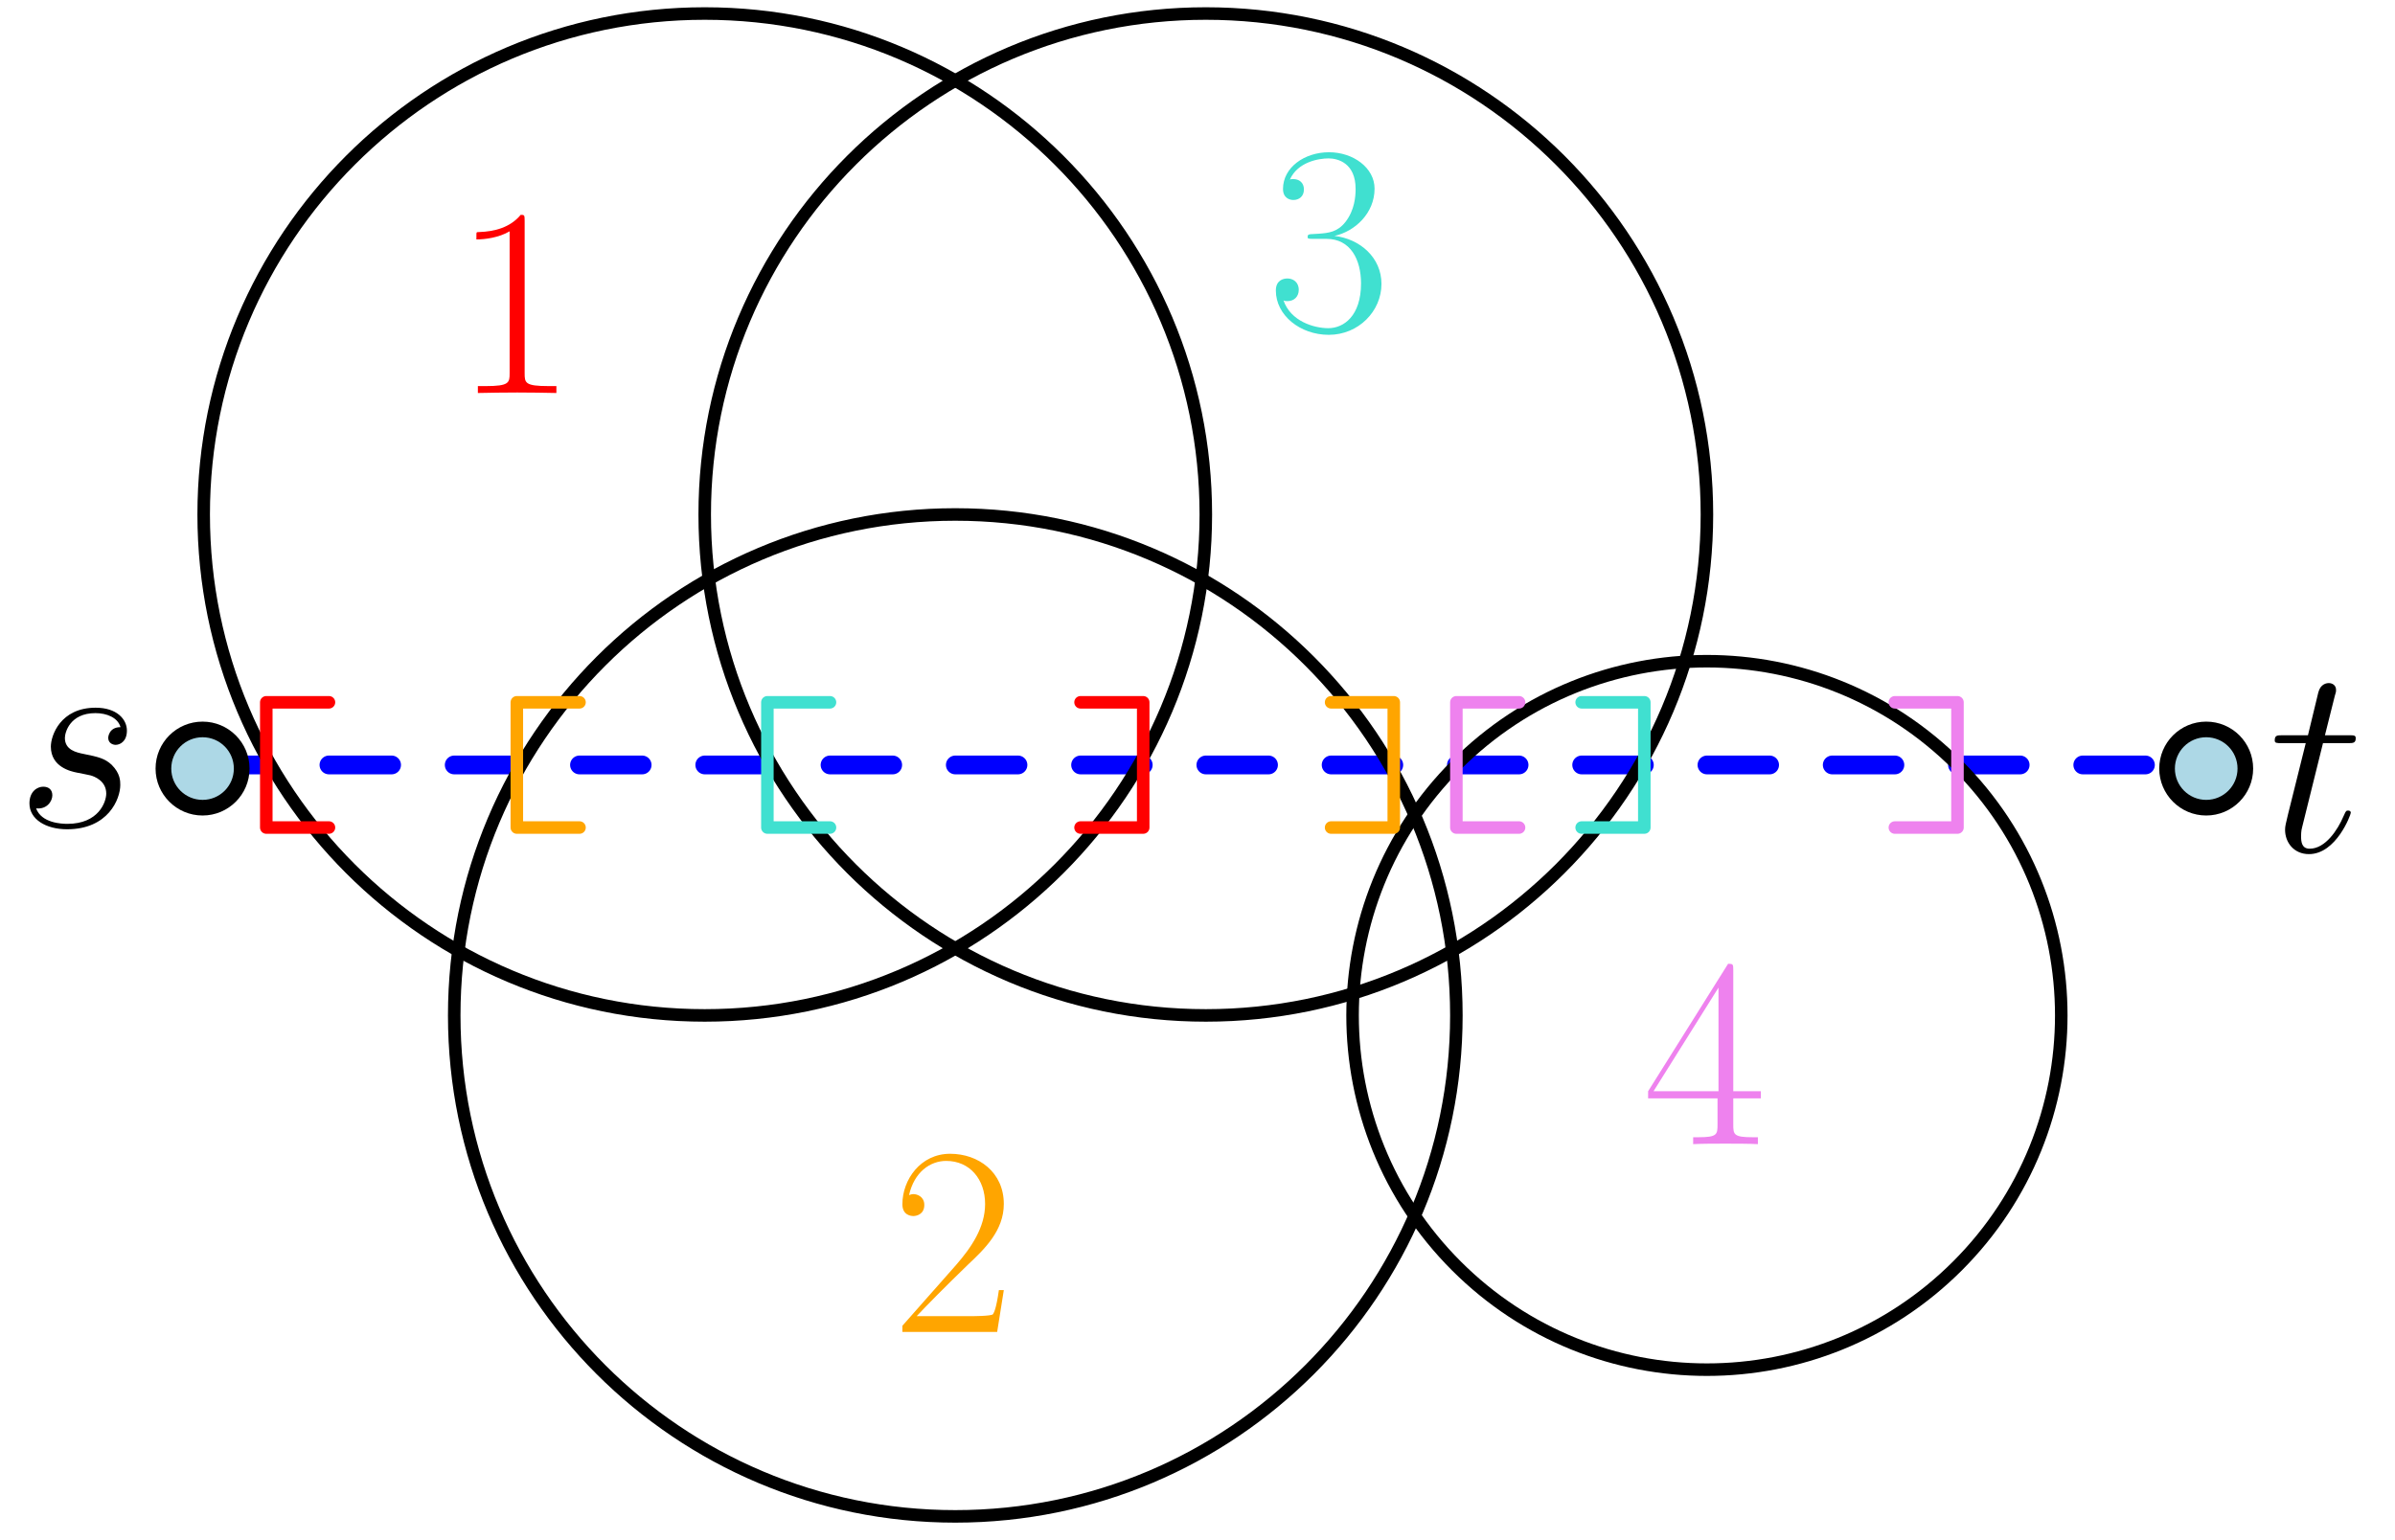<?xml version="1.0" encoding="UTF-8"?>
<svg xmlns="http://www.w3.org/2000/svg" xmlns:xlink="http://www.w3.org/1999/xlink" width="152.027" height="97.8" viewBox="0 0 152.027 97.8">
<defs>
<g>
<g id="glyph-0-0">
<path d="M 3.906 -3.422 C 4.188 -3.375 4.656 -3.266 4.75 -3.25 C 4.984 -3.188 5.75 -2.906 5.75 -2.094 C 5.75 -1.562 5.266 -0.172 3.281 -0.172 C 2.922 -0.172 1.641 -0.219 1.297 -1.156 C 1.984 -1.078 2.328 -1.609 2.328 -1.984 C 2.328 -2.344 2.094 -2.531 1.75 -2.531 C 1.375 -2.531 0.875 -2.234 0.875 -1.469 C 0.875 -0.469 1.906 0.172 3.266 0.172 C 5.875 0.172 6.641 -1.75 6.641 -2.641 C 6.641 -2.891 6.641 -3.375 6.094 -3.922 C 5.656 -4.328 5.25 -4.422 4.328 -4.609 C 3.859 -4.703 3.125 -4.859 3.125 -5.625 C 3.125 -5.969 3.438 -7.203 5.062 -7.203 C 5.781 -7.203 6.484 -6.922 6.656 -6.312 C 5.906 -6.312 5.875 -5.656 5.875 -5.641 C 5.875 -5.281 6.188 -5.188 6.344 -5.188 C 6.594 -5.188 7.062 -5.375 7.062 -6.094 C 7.062 -6.812 6.422 -7.547 5.078 -7.547 C 2.844 -7.547 2.234 -5.781 2.234 -5.078 C 2.234 -3.781 3.5 -3.5 3.906 -3.422 Z M 3.906 -3.422 "/>
</g>
<g id="glyph-0-1">
<path d="M 3.438 -6.875 L 5.016 -6.875 C 5.344 -6.875 5.516 -6.875 5.516 -7.188 C 5.516 -7.375 5.406 -7.375 5.062 -7.375 L 3.562 -7.375 L 4.188 -9.875 C 4.266 -10.109 4.266 -10.141 4.266 -10.266 C 4.266 -10.547 4.031 -10.688 3.812 -10.688 C 3.672 -10.688 3.281 -10.641 3.141 -10.094 L 2.484 -7.375 L 0.875 -7.375 C 0.531 -7.375 0.375 -7.375 0.375 -7.047 C 0.375 -6.875 0.5 -6.875 0.828 -6.875 L 2.344 -6.875 L 1.219 -2.359 C 1.078 -1.766 1.031 -1.594 1.031 -1.375 C 1.031 -0.562 1.594 0.172 2.547 0.172 C 4.281 0.172 5.203 -2.328 5.203 -2.453 C 5.203 -2.547 5.141 -2.594 5.031 -2.594 C 5 -2.594 4.922 -2.594 4.891 -2.531 C 4.875 -2.516 4.859 -2.5 4.734 -2.219 C 4.375 -1.375 3.594 -0.172 2.594 -0.172 C 2.094 -0.172 2.047 -0.594 2.047 -0.969 C 2.047 -1 2.047 -1.312 2.109 -1.516 Z M 3.438 -6.875 "/>
</g>
<g id="glyph-1-0">
<path d="M 4.547 -10.938 C 4.547 -11.297 4.531 -11.312 4.297 -11.312 C 3.625 -10.5 2.625 -10.25 1.656 -10.219 C 1.609 -10.219 1.516 -10.219 1.5 -10.188 C 1.484 -10.141 1.484 -10.109 1.484 -9.75 C 2.016 -9.75 2.906 -9.859 3.594 -10.266 L 3.594 -1.25 C 3.594 -0.656 3.562 -0.438 2.094 -0.438 L 1.578 -0.438 L 1.578 0 C 2.391 -0.016 3.25 -0.031 4.078 -0.031 C 4.891 -0.031 5.75 -0.016 6.562 0 L 6.562 -0.438 L 6.062 -0.438 C 4.578 -0.438 4.547 -0.641 4.547 -1.25 Z M 4.547 -10.938 "/>
</g>
<g id="glyph-1-1">
<path d="M 7.141 -2.656 L 6.828 -2.656 C 6.656 -1.438 6.516 -1.234 6.453 -1.125 C 6.359 -1 5.141 -1 4.891 -1 L 1.609 -1 C 2.219 -1.656 3.422 -2.875 4.875 -4.281 C 5.922 -5.266 7.141 -6.438 7.141 -8.125 C 7.141 -10.141 5.531 -11.312 3.734 -11.312 C 1.844 -11.312 0.703 -9.656 0.703 -8.109 C 0.703 -7.438 1.203 -7.359 1.406 -7.359 C 1.578 -7.359 2.094 -7.453 2.094 -8.062 C 2.094 -8.594 1.641 -8.75 1.406 -8.75 C 1.297 -8.75 1.203 -8.719 1.125 -8.688 C 1.453 -10.141 2.453 -10.859 3.484 -10.859 C 4.984 -10.859 5.953 -9.688 5.953 -8.125 C 5.953 -6.641 5.078 -5.359 4.109 -4.25 L 0.703 -0.391 L 0.703 0 L 6.719 0 Z M 7.141 -2.656 "/>
</g>
<g id="glyph-1-2">
<path d="M 3.781 -5.812 C 5.297 -5.812 5.969 -4.5 5.969 -2.984 C 5.969 -0.922 4.875 -0.141 3.891 -0.141 C 2.984 -0.141 1.5 -0.578 1.047 -1.906 C 1.125 -1.859 1.219 -1.859 1.297 -1.859 C 1.719 -1.859 2.016 -2.141 2.016 -2.578 C 2.016 -3.078 1.641 -3.297 1.297 -3.297 C 1.016 -3.297 0.562 -3.172 0.562 -2.531 C 0.562 -0.953 2.109 0.281 3.922 0.281 C 5.812 0.281 7.266 -1.219 7.266 -2.953 C 7.266 -4.625 5.906 -5.812 4.281 -6 C 5.578 -6.281 6.828 -7.438 6.828 -9 C 6.828 -10.328 5.469 -11.312 3.938 -11.312 C 2.375 -11.312 1.016 -10.344 1.016 -8.984 C 1.016 -8.391 1.453 -8.281 1.672 -8.281 C 2.031 -8.281 2.344 -8.5 2.344 -8.953 C 2.344 -9.391 2.031 -9.609 1.672 -9.609 C 1.609 -9.609 1.516 -9.609 1.453 -9.578 C 1.953 -10.703 3.297 -10.922 3.906 -10.922 C 4.5 -10.922 5.625 -10.625 5.625 -8.984 C 5.625 -8.5 5.562 -7.641 4.984 -6.891 C 4.469 -6.234 3.891 -6.188 3.312 -6.141 C 3.234 -6.141 2.844 -6.109 2.766 -6.109 C 2.656 -6.094 2.578 -6.078 2.578 -5.953 C 2.578 -5.828 2.594 -5.812 2.938 -5.812 Z M 3.781 -5.812 "/>
</g>
<g id="glyph-1-3">
<path d="M 5.75 -11.062 C 5.75 -11.422 5.734 -11.453 5.422 -11.453 L 0.344 -3.359 L 0.344 -2.906 L 4.75 -2.906 L 4.75 -1.234 C 4.75 -0.609 4.719 -0.438 3.531 -0.438 L 3.203 -0.438 L 3.203 0 C 3.75 -0.031 4.672 -0.031 5.25 -0.031 C 5.828 -0.031 6.766 -0.031 7.312 0 L 7.312 -0.438 L 6.984 -0.438 C 5.781 -0.438 5.75 -0.609 5.75 -1.234 L 5.75 -2.906 L 7.5 -2.906 L 7.5 -3.359 L 5.75 -3.359 Z M 4.812 -9.938 L 4.812 -3.359 L 0.688 -3.359 Z M 4.812 -9.938 "/>
</g>
</g>
<clipPath id="clip-0">
<path clip-rule="nonzero" d="M 1 44.125 L 9 44.125 L 9 53 L 1 53 Z M 1 44.125 "/>
</clipPath>
<clipPath id="clip-1">
<path clip-rule="nonzero" d="M 44 0.211 L 109 0.211 L 109 66 L 44 66 Z M 44 0.211 "/>
</clipPath>
<clipPath id="clip-2">
<path clip-rule="nonzero" d="M 12 0.211 L 77 0.211 L 77 66 L 12 66 Z M 12 0.211 "/>
</clipPath>
<clipPath id="clip-3">
<path clip-rule="nonzero" d="M 80 9 L 88 9 L 88 21.973 L 80 21.973 Z M 80 9 "/>
</clipPath>
</defs>
<g clip-path="url(#clip-0)">
<g fill="rgb(0%, 0%, 0%)" fill-opacity="1">
<use xlink:href="#glyph-0-0" x="0.994" y="52.483"/>
</g>
</g>
<g fill="rgb(0%, 0%, 0%)" fill-opacity="1">
<use xlink:href="#glyph-0-1" x="144.018" y="54.061"/>
</g>
<path fill="none" stroke-width="1.2" stroke-linecap="round" stroke-linejoin="round" stroke="rgb(0%, 0%, 100%)" stroke-opacity="1" stroke-dasharray="4" stroke-miterlimit="10" d="M 192.002 640 L 319.999 640 " transform="matrix(0.994, 0, 0, -0.994, -177.921, 684.731)"/>
<path fill-rule="evenodd" fill="rgb(67.799%, 84.698%, 90.199%)" fill-opacity="1" d="M 15.344 48.801 C 15.344 47.43 14.23 46.316 12.859 46.316 C 11.484 46.316 10.375 47.43 10.375 48.801 C 10.375 50.172 11.484 51.285 12.859 51.285 C 14.23 51.285 15.344 50.172 15.344 48.801 "/>
<path fill-rule="evenodd" fill="rgb(0%, 0%, 0%)" fill-opacity="1" d="M 15.84 48.801 C 15.84 47.152 14.504 45.82 12.859 45.82 C 11.211 45.82 9.875 47.152 9.875 48.801 C 9.875 50.445 11.211 51.781 12.859 51.781 C 14.504 51.781 15.84 50.445 15.84 48.801 M 14.844 48.801 C 14.844 47.703 13.957 46.812 12.859 46.812 C 11.758 46.812 10.871 47.703 10.871 48.801 C 10.871 49.898 11.758 50.789 12.859 50.789 C 13.957 50.789 14.844 49.898 14.844 48.801 "/>
<path fill-rule="evenodd" fill="rgb(67.799%, 84.698%, 90.199%)" fill-opacity="1" d="M 142.527 48.801 C 142.527 47.43 141.414 46.316 140.043 46.316 C 138.672 46.316 137.559 47.43 137.559 48.801 C 137.559 50.172 138.672 51.285 140.043 51.285 C 141.414 51.285 142.527 50.172 142.527 48.801 "/>
<path fill-rule="evenodd" fill="rgb(0%, 0%, 0%)" fill-opacity="1" d="M 143.023 48.801 C 143.023 47.152 141.691 45.82 140.043 45.82 C 138.398 45.82 137.062 47.152 137.062 48.801 C 137.062 50.445 138.398 51.781 140.043 51.781 C 141.691 51.781 143.023 50.445 143.023 48.801 M 142.031 48.801 C 142.031 47.703 141.141 46.812 140.043 46.812 C 138.945 46.812 138.055 47.703 138.055 48.801 C 138.055 49.898 138.945 50.789 140.043 50.789 C 141.141 50.789 142.031 49.898 142.031 48.801 "/>
<path fill="none" stroke-width="0.8" stroke-linecap="round" stroke-linejoin="round" stroke="rgb(0%, 0%, 0%)" stroke-opacity="1" stroke-miterlimit="10" d="M 271.999 624 C 271.999 641.675 257.673 656 239.998 656 C 222.327 656 208.002 641.675 208.002 624 C 208.002 606.329 222.327 591.999 239.998 591.999 C 257.673 591.999 271.999 606.329 271.999 624 " transform="matrix(0.994, 0, 0, -0.994, -177.921, 684.731)"/>
<g clip-path="url(#clip-1)">
<path fill="none" stroke-width="0.8" stroke-linecap="round" stroke-linejoin="round" stroke="rgb(0%, 0%, 0%)" stroke-opacity="1" stroke-miterlimit="10" d="M 287.999 656 C 287.999 673.675 273.673 688 255.999 688 C 238.328 688 223.998 673.675 223.998 656 C 223.998 638.325 238.328 624 255.999 624 C 273.673 624 287.999 638.325 287.999 656 " transform="matrix(0.994, 0, 0, -0.994, -177.921, 684.731)"/>
</g>
<g clip-path="url(#clip-2)">
<path fill="none" stroke-width="0.8" stroke-linecap="round" stroke-linejoin="round" stroke="rgb(0%, 0%, 0%)" stroke-opacity="1" stroke-miterlimit="10" d="M 255.999 656 C 255.999 673.675 241.673 688 223.998 688 C 206.327 688 192.002 673.675 192.002 656 C 192.002 638.325 206.327 624 223.998 624 C 241.673 624 255.999 638.325 255.999 656 " transform="matrix(0.994, 0, 0, -0.994, -177.921, 684.731)"/>
</g>
<path fill="none" stroke-width="0.8" stroke-linecap="round" stroke-linejoin="round" stroke="rgb(0%, 0%, 0%)" stroke-opacity="1" stroke-miterlimit="10" d="M 303.999 640 C 295.162 648.837 280.836 648.837 271.999 640 C 263.161 631.162 263.161 616.837 271.999 607.999 C 280.836 599.162 295.162 599.162 303.999 607.999 C 312.837 616.837 312.837 631.162 303.999 640 " transform="matrix(0.994, 0, 0, -0.994, -177.921, 684.731)"/>
<path fill="none" stroke-width="0.8" stroke-linecap="round" stroke-linejoin="round" stroke="rgb(100%, 0%, 0%)" stroke-opacity="1" stroke-miterlimit="10" d="M 200.002 644.002 L 196 644.002 L 196 636.002 L 200.002 636.002 " transform="matrix(0.994, 0, 0, -0.994, -177.921, 684.731)"/>
<path fill="none" stroke-width="0.8" stroke-linecap="round" stroke-linejoin="round" stroke="rgb(25.099%, 87.799%, 81.599%)" stroke-opacity="1" stroke-miterlimit="10" d="M 231.998 644.002 L 228 644.002 L 228 636.002 L 231.998 636.002 " transform="matrix(0.994, 0, 0, -0.994, -177.921, 684.731)"/>
<path fill="none" stroke-width="0.8" stroke-linecap="round" stroke-linejoin="round" stroke="rgb(93.3%, 50.999%, 93.3%)" stroke-opacity="1" stroke-miterlimit="10" d="M 276.001 644.002 L 271.999 644.002 L 271.999 636.002 L 276.001 636.002 " transform="matrix(0.994, 0, 0, -0.994, -177.921, 684.731)"/>
<path fill="none" stroke-width="0.8" stroke-linecap="round" stroke-linejoin="round" stroke="rgb(100%, 0%, 0%)" stroke-opacity="1" stroke-miterlimit="10" d="M 247.998 644.002 L 252 644.002 L 252 636.002 L 247.998 636.002 " transform="matrix(0.994, 0, 0, -0.994, -177.921, 684.731)"/>
<path fill="none" stroke-width="0.8" stroke-linecap="round" stroke-linejoin="round" stroke="rgb(100%, 64.699%, 0%)" stroke-opacity="1" stroke-miterlimit="10" d="M 263.999 644.002 L 268.001 644.002 L 268.001 636.002 L 263.999 636.002 " transform="matrix(0.994, 0, 0, -0.994, -177.921, 684.731)"/>
<path fill="none" stroke-width="0.8" stroke-linecap="round" stroke-linejoin="round" stroke="rgb(25.099%, 87.799%, 81.599%)" stroke-opacity="1" stroke-miterlimit="10" d="M 279.999 644.002 L 284.001 644.002 L 284.001 636.002 L 279.999 636.002 " transform="matrix(0.994, 0, 0, -0.994, -177.921, 684.731)"/>
<path fill="none" stroke-width="0.8" stroke-linecap="round" stroke-linejoin="round" stroke="rgb(93.3%, 50.999%, 93.3%)" stroke-opacity="1" stroke-miterlimit="10" d="M 300.001 644.002 L 303.999 644.002 L 303.999 636.002 L 300.001 636.002 " transform="matrix(0.994, 0, 0, -0.994, -177.921, 684.731)"/>
<path fill="none" stroke-width="0.8" stroke-linecap="round" stroke-linejoin="round" stroke="rgb(100%, 64.699%, 0%)" stroke-opacity="1" stroke-miterlimit="10" d="M 216.002 644.002 L 212 644.002 L 212 636.002 L 216.002 636.002 " transform="matrix(0.994, 0, 0, -0.994, -177.921, 684.731)"/>
<g fill="rgb(100%, 0%, 0%)" fill-opacity="1">
<use xlink:href="#glyph-1-0" x="28.756" y="24.953"/>
</g>
<g fill="rgb(100%, 64.699%, 0%)" fill-opacity="1">
<use xlink:href="#glyph-1-1" x="56.578" y="84.572"/>
</g>
<g clip-path="url(#clip-3)">
<g fill="rgb(25.099%, 87.799%, 81.599%)" fill-opacity="1">
<use xlink:href="#glyph-1-2" x="80.425" y="20.979"/>
</g>
</g>
<g fill="rgb(93.3%, 50.999%, 93.3%)" fill-opacity="1">
<use xlink:href="#glyph-1-3" x="104.273" y="72.648"/>
</g>
</svg>
